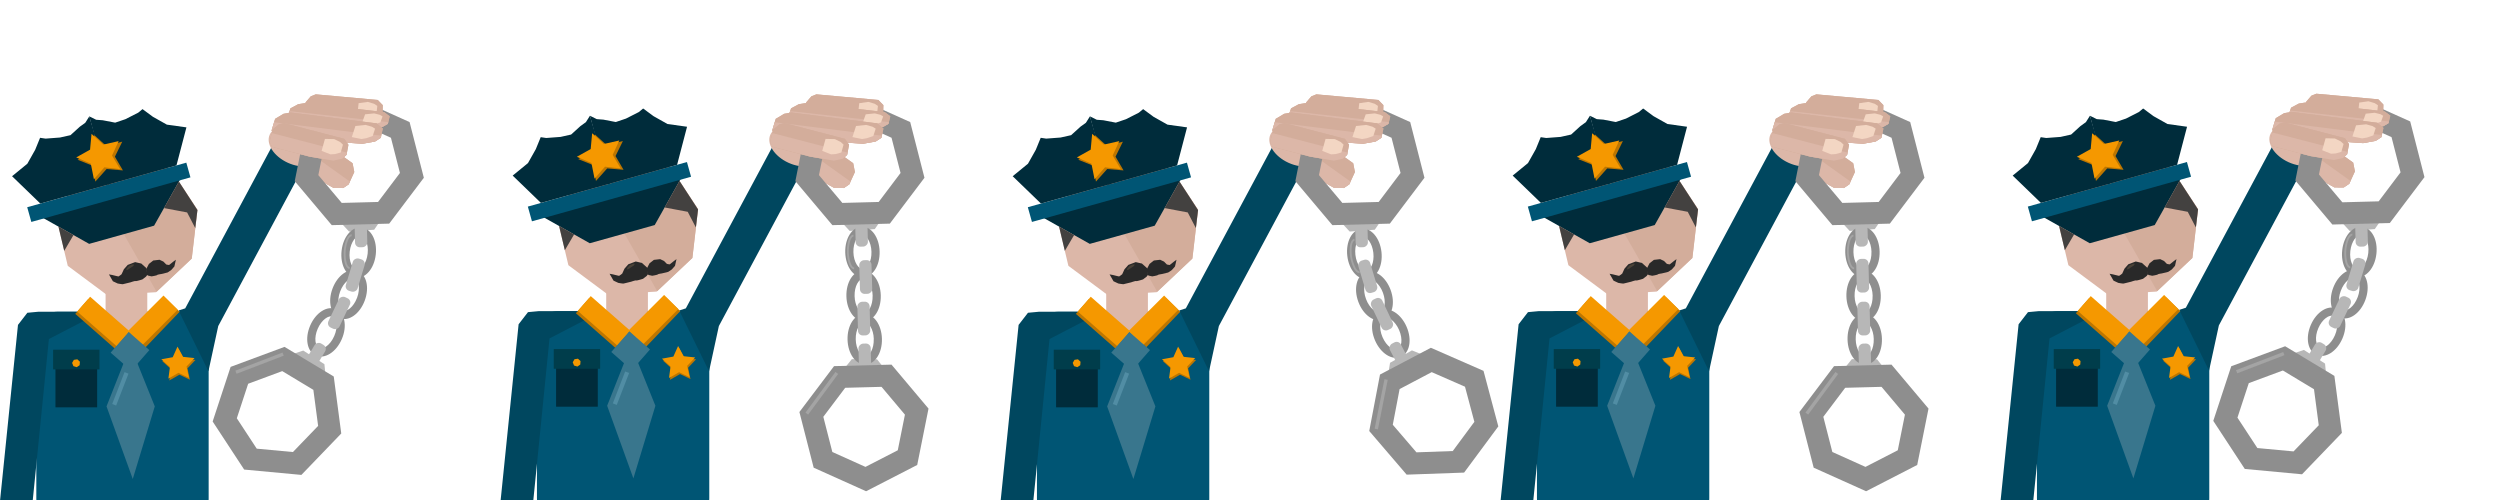 <svg xmlns="http://www.w3.org/2000/svg" width="4000" height="800" viewBox="0 0 4000 800"><defs><style>.cls-1{fill:none;}.cls-2{fill:#d3ad9b;}.cls-3{fill:#dcb7a8;}.cls-4{fill:#005574;}.cls-5{fill:#be7600;}.cls-6{fill:#00475f;}.cls-7{fill:#002c3b;}.cls-8{fill:#f59800;}.cls-9{fill:#292929;}.cls-10{fill:#434140;}.cls-11{fill:#39768d;}.cls-12{fill:#003d4b;}.cls-13{fill:#4a4137;}.cls-14{fill:#518da4;}.cls-15{fill:#b7b7b7;}.cls-16{fill:#8e8e8e;}.cls-17{fill:#a4a4a4;}.cls-18{fill:#f3d6c3;}</style></defs><title>håndjern_politi</title><g id="Layer_2" data-name="Layer 2"><rect class="cls-1" y="0.5" width="800" height="800"/><polygon class="cls-2" points="472.67 201.63 481.34 201.73 554.19 254.06 564.15 261.21 566.85 275.26 557.83 294.95 549.01 300.86 533.94 300.75 500.42 282.03 456.11 250.21 448.44 244.7 447.46 234.04 460.01 209.37 472.67 201.63"/><polygon class="cls-2" points="460.01 209.37 472.67 201.63 481.34 201.73 554.19 254.06 564.15 261.21 566.85 275.26 559.84 290.56 557.83 294.95 549.01 300.85 533.94 300.75 500.42 282.04 456.11 250.21 448.45 244.7 447.46 234.04 456.38 216.51 460.01 209.37"/><polygon class="cls-3" points="456.38 216.51 559.84 290.56 557.83 294.95 549.01 300.85 533.94 300.75 500.42 282.04 456.11 250.21 448.45 244.7 447.46 234.04 456.38 216.51"/><path class="cls-4" d="M333.85,534.94V798.17c0,1,0,1.9-.1,2.83H58.21c-.07-.93-.1-1.88-.1-2.83V534.94c0-19.88,15.08-36.13,33.5-36.13H300.35C318.78,498.81,333.85,515.06,333.85,534.94Z"/><polygon class="cls-5" points="270.93 608.75 273.38 590.35 259.62 577.89 277.88 574.54 285.47 557.6 294.3 573.93 312.75 575.91 299.95 589.36 303.77 607.53 287.03 599.5 270.93 608.75"/><polygon class="cls-6" points="137.46 511.74 78.24 542.46 58.11 743.5 52.35 801 0.06 801 28.77 519.83 43.76 500.43 61 498.81 82.69 498.8 105.23 498.81 123.22 498.81 137.46 511.74"/><rect class="cls-5" x="146.65" y="476.04" width="31.49" height="84.05" transform="translate(658.9 737.73) rotate(131.27)"/><polygon class="cls-6" points="488.13 262.27 349.19 521.66 333.5 594 285.75 496.8 296.35 493.36 435.29 233.96 488.13 262.27"/><rect class="cls-3" x="168.94" y="437.34" width="66.71" height="92.95"/><polygon class="cls-3" points="315.79 335.74 306.85 412.64 306.73 413.67 249.69 467.54 171.38 472.14 108.43 425.33 90.29 349.01 97.27 335.09 125.46 278.88 197.48 247.76 272.65 270.22 315.79 335.74"/><polygon class="cls-2" points="306.87 413.72 250.56 466.85 139.97 272.66 197.71 247.75 272.87 270.25 315.98 335.8 306.87 413.72"/><polyline class="cls-7" points="299.45 267.02 246.55 361.08 142.64 390.19 48.59 337.3"/><rect class="cls-4" x="41.93" y="295.46" width="264.37" height="24.45" transform="translate(-76.54 58.37) rotate(-15.65)"/><polygon class="cls-7" points="64.53 325.69 19.29 281.95 43.77 261.93 56.32 239.6 64.13 220.49 72.96 221.78 95.97 220.04 112.78 216.27 127.78 202.66 136.39 196.49 142.91 186.2 174.75 294.81 64.53 325.69"/><polygon class="cls-7" points="282.35 264.67 298.28 203.79 266.96 199.41 244.64 186.85 228.04 174.58 221.17 180.26 200.59 190.73 184.27 196.24 164.39 192.41 153.83 191.61 142.91 186.2 172.13 295.55 282.35 264.67"/><polygon class="cls-8" points="269.43 605.75 271.88 587.35 258.12 574.89 276.38 571.54 283.97 554.6 292.8 570.93 311.25 572.92 298.45 586.36 302.27 604.53 285.53 596.51 269.43 605.75"/><path class="cls-9" d="M234.26,429.05l-8.19-7.39-9.86-2.29-11.88,4.47-6.16,7-3.64,7.93a54,54,0,0,1-4.86,3.53c-.58.14-9.86-2.29-9.86-2.29l-5.5-1,6.31,11,7.66,3.6s7.34,1.34,8.49,1.06l12.1-2.95s7.37-2.58,8.06-2,10.94-2.67,10.94-2.67l5.9-4.58,2-2.83Z"/><path class="cls-9" d="M233.67,431.05l4.57-8.75,7-5.51,10-1.17,6.22,2.93,4.53,4.62a35.52,35.52,0,0,0,4.47.82c.46-.12,7-5.52,7-5.52l3.95-2.87L279,426.35,274,432s-5.26,3.83-6.2,4.05l-9.82,2.4s-6.17.87-6.55,1.6-8.89,2.17-8.89,2.17L237,441l-2.13-1.39Z"/><polygon class="cls-10" points="262.38 332.93 299.37 339.89 312.4 364.89 315.86 336.15 286.22 290.55 262.38 332.93"/><polygon class="cls-10" points="117.58 376.09 102.74 401.38 93.51 362.56 117.58 376.09"/><polygon class="cls-5" points="152.52 290.55 148.14 265.16 124.2 255.62 147.62 242.16 150.84 216.14 169.69 233.22 195.62 226.68 183.85 250.69 196.66 272.67 170.53 270.43 152.52 290.55"/><polygon class="cls-8" points="150.27 286.8 145.3 261.89 121.96 251.87 144.11 239.44 146.43 214.14 165.1 231.37 189.87 225.76 179.26 248.84 192.25 270.67 167.02 267.7 150.27 286.8"/><rect class="cls-8" x="149.65" y="472.29" width="31.49" height="84.05" transform="translate(661.06 729.25) rotate(131.27)"/><rect class="cls-5" x="232.91" y="476.91" width="31.53" height="78.96" transform="translate(426.55 -28.46) rotate(43.79)"/><rect class="cls-8" x="228.24" y="472.4" width="32.16" height="80.95" transform="translate(434.22 -22.55) rotate(45)"/><polygon class="cls-11" points="212.42 766.41 170.44 650.22 208.67 553.53 247.65 650.22 212.42 766.41"/><rect class="cls-11" x="186.07" y="540.23" width="43.88" height="43.88" transform="translate(422.47 2.44) rotate(41.27)"/><rect class="cls-7" x="88.74" y="564.02" width="66.71" height="87.7"/><rect class="cls-12" x="84.99" y="559.52" width="74.21" height="31.48"/><polygon class="cls-8" points="117.44 585.84 115.39 580.62 118.18 575.76 123.72 574.91 127.84 578.72 127.43 584.31 122.81 587.48 117.44 585.84"/><polygon class="cls-13" points="204.54 431.55 213.33 425.53 214.67 423.1 211.67 423.1 206.42 425.35 202.88 429.12 201.92 432.09 204.54 431.55"/><rect class="cls-14" x="189.18" y="594.75" width="6.75" height="54.72" transform="translate(147.33 1271.77) rotate(-158.82)"/><ellipse class="cls-3" cx="472.5" cy="234" rx="29" ry="45" transform="translate(63.35 566.58) rotate(-65.45)"/><polyline class="cls-15" points="621.43 334.33 598.66 367.56 558.49 370.48 531.16 340.89"/><path class="cls-16" d="M546.55,401.09c2.53-22.53,16.53-38.83,31.86-37.11s25.36,20.72,22.83,43.25-16.53,38.83-31.86,37.11S544,423.61,546.55,401.09Zm41.7,4.68c1.8-16-4.51-28-11.3-28.8s-15.61,9.55-17.41,25.58,4.51,28,11.3,28.8S586.45,421.8,588.25,405.77Z"/><path class="cls-16" d="M532,461.77c7.91-21.24,25.43-33.67,39.89-28.28s19.59,26.24,11.68,47.49-25.43,33.67-39.89,28.28S524.05,483,532,461.77Zm39.33,14.65c5.62-15.11,2.41-28.3-4-30.69s-17.46,5.49-23.08,20.6-2.41,28.3,4,30.69S565.66,491.53,571.29,476.42Z"/><path class="cls-16" d="M496.32,520.85c9-20.81,27.15-32.31,41.31-26.18s18.2,27.22,9.2,48-27.14,32.31-41.3,26.18S487.32,541.66,496.32,520.85Zm38.52,16.66c6.4-14.8,3.87-28.13-2.4-30.85s-17.72,4.58-24.12,19.38-3.88,28.13,2.39,30.85S528.44,552.31,534.84,537.51Z"/><rect class="cls-15" x="550.44" y="358.86" width="53.91" height="19.6" rx="7.59" transform="translate(930.69 -218.26) rotate(88.49)"/><rect class="cls-15" x="541.38" y="430.34" width="53.91" height="19.6" rx="7.59" transform="translate(1153.75 22.99) rotate(106.77)"/><rect class="cls-15" x="515.68" y="490.87" width="53.91" height="19.6" rx="7.59" transform="translate(1227.67 225.27) rotate(115.4)"/><path class="cls-16" d="M471.57,289.87l18.09-90.17,81.78-42.08,83.89,37.7,22.82,89.1-55.42,73.39-91.94,2.43Zm49.2-66.68-11.44,57,37.44,44.48,58.12-1.53,35-46.4L625.5,220.43l-53-23.84Z"/><polyline class="cls-15" points="523.09 622.79 519.06 582.72 485.22 560.88 447.04 573.73"/><rect class="cls-15" x="474.81" y="564.08" width="53.91" height="19.6" rx="7.59" transform="translate(1252.21 439.94) rotate(121.05)"/><path class="cls-16" d="M369,587l86.21-32L534,602.41l12,91.17-63.77,66.27-91.57-8.55-50.42-76.92Zm82.59,6.78L397.06,614l-18.15,55.24,31.87,48.63,57.89,5.4L509,681.42l-7.62-57.65Z"/><rect class="cls-17" x="374.88" y="578.36" width="80.82" height="5.34" transform="translate(-180.73 187.56) rotate(-21.01)"/><path class="cls-17" d="M559.12,430.22c-3.16-.28-5.81-3.52-7.45-9.16a64.19,64.19,0,0,1,2.47-37.95c2.38-5.44,5.47-8.32,8.68-8.11l-.19,3c-1.81-.11-4,2.25-5.75,6.32a61.5,61.5,0,0,0-2.33,35.91c1.24,4.27,3.05,6.9,4.87,7l-.19,3Z"/><polygon class="cls-2" points="497.31 154.06 505.25 150.95 592.43 158.85 604.35 159.94 612.41 168.25 612.03 184.61 606.35 191.77 592.58 197.23 554.59 197.15 501.57 192.34 492.39 191.5 487.25 184.8 488.86 163.85 497.31 154.06"/><polygon class="cls-2" points="488.85 163.85 497.31 154.06 505.24 150.95 592.43 158.85 604.35 159.93 612.41 168.25 612.11 180.97 612.03 184.61 606.34 191.76 592.58 197.23 554.59 197.15 501.56 192.34 492.39 191.5 487.25 184.8 488.39 169.91 488.85 163.85"/><polygon class="cls-3" points="488.39 169.91 612.11 180.97 612.03 184.61 606.34 191.76 592.58 197.23 554.59 197.15 501.56 192.34 492.39 191.5 487.25 184.8 488.39 169.91"/><polygon class="cls-18" points="571.65 184.88 573.78 165.12 588.51 163.02 598.54 166.05 603.69 169.43 602.71 178.56 602.29 182.43 593.57 186.45 586.49 188.07 571.65 184.88"/><polygon class="cls-2" points="477.09 166.71 487.8 165 599.13 177.52 614.35 179.24 623.5 186.02 620.55 198.12 612.15 203 593.56 206 544.55 203.03 476.84 195.42 465.12 194.1 459.5 188.74 464.71 173.32 477.09 166.71"/><polygon class="cls-2" points="464.71 173.32 477.09 166.7 487.8 165 599.13 177.52 614.35 179.24 623.5 186.02 621.21 195.43 620.55 198.12 612.14 203 593.56 206 544.55 203.04 476.84 195.42 465.12 194.1 459.5 188.74 463.2 177.78 464.71 173.32"/><polygon class="cls-3" points="463.2 177.78 621.21 195.43 620.55 198.12 612.14 203 593.56 206 544.55 203.04 476.84 195.42 465.12 194.1 459.5 188.74 463.2 177.78"/><polygon class="cls-18" points="578.92 197.5 584.16 182.91 598.59 181.42 607.69 183.7 612.08 186.23 609.65 192.97 608.63 195.83 599.64 198.76 592.6 199.93 578.92 197.5"/><polygon class="cls-2" points="453.59 182.08 465.21 180 586.05 195.27 602.57 197.36 612.5 205.63 609.3 220.39 600.18 226.34 580 230 526.81 226.38 453.32 217.09 440.6 215.49 434.5 208.95 440.16 190.14 453.59 182.08"/><polygon class="cls-2" points="440.16 190.14 453.59 182.08 465.21 180 586.05 195.27 602.57 197.36 612.5 205.63 610.01 217.1 609.3 220.4 600.18 226.34 580 230 526.81 226.38 453.32 217.09 440.6 215.48 434.5 208.94 438.52 195.59 440.16 190.14"/><polygon class="cls-3" points="438.52 195.59 610.01 217.1 609.3 220.4 600.18 226.34 580 230 526.81 226.38 453.32 217.09 440.6 215.48 434.5 208.94 438.52 195.59"/><polygon class="cls-18" points="562.91 219.34 568.65 201.56 584.87 199.88 595.14 202.76 600.1 205.89 597.45 214.1 596.32 217.59 586.24 221.08 578.33 222.44 562.91 219.34"/><polygon class="cls-2" points="446.28 198.79 454.63 197.01 539.34 219.12 550.91 222.14 557.5 231.66 554.44 247.74 547.66 253.87 533.18 257 495.73 250.68 444.21 237.24 435.29 234.91 431.32 227.46 436.34 207.05 446.28 198.79"/><polygon class="cls-2" points="436.34 207.05 446.28 198.78 454.63 197.02 539.34 219.12 550.91 222.14 557.5 231.67 555.12 244.16 554.44 247.74 547.66 253.86 533.18 257 495.73 250.69 444.2 237.24 435.29 234.91 431.32 227.46 434.89 212.96 436.34 207.05"/><polygon class="cls-3" points="434.89 212.96 555.12 244.16 554.44 247.74 547.66 253.86 533.18 257 495.73 250.69 444.2 237.24 435.29 234.91 431.32 227.46 434.89 212.96"/><polygon class="cls-18" points="514.57 241.38 519.91 222.24 534.78 222.58 544.18 227.21 548.71 231.4 546.24 240.24 545.19 243.99 535.93 246.53 528.68 246.96 514.57 241.38"/><rect class="cls-1" x="3201" y="-0.5" width="800" height="800"/><polygon class="cls-2" points="3673.67 200.63 3682.34 200.73 3755.19 253.06 3765.15 260.21 3767.85 274.26 3758.83 293.95 3750.01 299.86 3734.94 299.75 3701.42 281.03 3657.11 249.21 3649.45 243.7 3648.47 233.04 3661.01 208.37 3673.67 200.63"/><polygon class="cls-2" points="3661.01 208.37 3673.67 200.63 3682.34 200.73 3755.19 253.06 3765.15 260.21 3767.85 274.26 3760.84 289.56 3758.83 293.95 3750.01 299.85 3734.94 299.75 3701.42 281.04 3657.11 249.21 3649.45 243.7 3648.47 233.04 3657.38 215.51 3661.01 208.37"/><polygon class="cls-3" points="3657.38 215.51 3760.84 289.56 3758.83 293.95 3750.01 299.85 3734.94 299.75 3701.42 281.04 3657.11 249.21 3649.45 243.7 3648.47 233.04 3657.38 215.51"/><path class="cls-4" d="M3534.85,533.94V797.17c0,1,0,1.9-.1,2.83H3259.21c-.07-.93-.1-1.88-.1-2.83V533.94c0-19.88,15.08-36.13,33.5-36.13h208.74C3519.78,497.81,3534.85,514.06,3534.85,533.94Z"/><polygon class="cls-5" points="3471.93 607.75 3474.38 589.35 3460.62 576.89 3478.88 573.54 3486.47 556.6 3495.3 572.93 3513.75 574.91 3500.95 588.36 3504.77 606.53 3488.03 598.5 3471.93 607.75"/><polygon class="cls-6" points="3338.46 510.74 3279.24 541.46 3259.11 742.5 3253.35 800 3201.06 800 3229.77 518.83 3244.76 499.43 3262 497.81 3283.69 497.8 3306.23 497.81 3324.22 497.81 3338.46 510.74"/><rect class="cls-5" x="3347.65" y="475.04" width="31.49" height="84.05" transform="translate(5970.55 -1669.84) rotate(131.27)"/><polygon class="cls-6" points="3689.13 261.27 3550.19 520.66 3534.5 593 3486.74 495.8 3497.35 492.36 3636.29 232.96 3689.13 261.27"/><rect class="cls-3" x="3369.94" y="436.34" width="66.71" height="92.95"/><polygon class="cls-3" points="3516.79 334.74 3507.85 411.64 3507.73 412.67 3450.7 466.54 3372.38 471.14 3309.43 424.33 3291.29 348.01 3298.27 334.09 3326.46 277.88 3398.48 246.76 3473.65 269.22 3516.79 334.74"/><polygon class="cls-2" points="3507.87 412.72 3451.55 465.85 3340.97 271.66 3398.71 246.75 3473.87 269.25 3516.97 334.8 3507.87 412.72"/><polyline class="cls-7" points="3500.45 266.02 3447.55 360.08 3343.64 389.19 3249.59 336.3"/><rect class="cls-4" x="3242.93" y="294.46" width="264.37" height="24.45" transform="translate(42.38 921.79) rotate(-15.65)"/><polygon class="cls-7" points="3265.53 324.69 3220.29 280.95 3244.77 260.93 3257.32 238.6 3265.13 219.49 3273.96 220.78 3296.97 219.04 3313.78 215.27 3328.78 201.66 3337.39 195.49 3343.91 185.2 3375.75 293.81 3265.53 324.69"/><polygon class="cls-7" points="3483.35 263.67 3499.28 202.79 3467.96 198.41 3445.64 185.85 3429.04 173.58 3422.17 179.26 3401.59 189.73 3385.27 195.24 3365.39 191.41 3354.83 190.61 3343.91 185.2 3373.13 294.55 3483.35 263.67"/><polygon class="cls-8" points="3470.43 604.75 3472.88 586.35 3459.12 573.89 3477.38 570.54 3484.97 553.6 3493.8 569.93 3512.26 571.92 3499.45 585.36 3503.27 603.53 3486.53 595.51 3470.43 604.75"/><path class="cls-9" d="M3435.26,428.05l-8.19-7.39-9.86-2.29-11.88,4.47-6.16,7-3.64,7.93a54,54,0,0,1-4.86,3.53c-.58.14-9.86-2.29-9.86-2.29l-5.5-1,6.31,11,7.66,3.6s7.34,1.34,8.49,1.06l12.1-2.95s7.37-2.58,8.06-2,10.94-2.67,10.94-2.67l5.9-4.58,2-2.83Z"/><path class="cls-9" d="M3434.67,430.05l4.57-8.75,7-5.51,10-1.17,6.22,2.93,4.53,4.62a35.52,35.52,0,0,0,4.47.82c.46-.12,7-5.52,7-5.52l3.95-2.87L3480,425.35l-5,5.67s-5.26,3.83-6.2,4.05l-9.82,2.4s-6.17.87-6.55,1.6-8.89,2.17-8.89,2.17L3438,440l-2.13-1.39Z"/><polygon class="cls-10" points="3463.38 331.93 3500.37 338.89 3513.4 363.89 3516.86 335.15 3487.22 289.55 3463.38 331.93"/><polygon class="cls-10" points="3318.57 375.09 3303.74 400.38 3294.51 361.56 3318.57 375.09"/><polygon class="cls-5" points="3353.52 289.55 3349.14 264.16 3325.2 254.62 3348.62 241.16 3351.84 215.14 3370.69 232.22 3396.62 225.68 3384.85 249.69 3397.66 271.67 3371.53 269.43 3353.52 289.55"/><polygon class="cls-8" points="3351.27 285.8 3346.3 260.89 3322.96 250.87 3345.11 238.44 3347.43 213.14 3366.1 230.37 3390.87 224.76 3380.26 247.84 3393.25 269.67 3368.02 266.7 3351.27 285.8"/><rect class="cls-8" x="3350.65" y="471.29" width="31.49" height="84.05" transform="translate(5972.71 -1678.31) rotate(131.27)"/><rect class="cls-5" x="3433.91" y="475.91" width="31.53" height="78.96" transform="translate(1316.25 -2244.02) rotate(43.79)"/><rect class="cls-8" x="3429.24" y="471.4" width="32.16" height="80.95" transform="translate(1371.07 -2286.29) rotate(45)"/><polygon class="cls-11" points="3413.42 765.41 3371.44 649.22 3409.67 552.53 3448.65 649.22 3413.42 765.41"/><rect class="cls-11" x="3387.07" y="539.23" width="43.88" height="43.88" transform="translate(1216.91 -2109.21) rotate(41.27)"/><rect class="cls-7" x="3289.74" y="563.02" width="66.71" height="87.7"/><rect class="cls-12" x="3285.99" y="558.52" width="74.21" height="31.48"/><polygon class="cls-8" points="3318.44 584.84 3316.39 579.62 3319.18 574.76 3324.72 573.91 3328.84 577.72 3328.43 583.31 3323.81 586.48 3318.44 584.84"/><polygon class="cls-13" points="3405.54 430.55 3414.33 424.53 3415.67 422.1 3412.67 422.1 3407.42 424.35 3403.88 428.12 3402.92 431.09 3405.54 430.55"/><rect class="cls-14" x="3390.18" y="593.75" width="6.75" height="54.72" transform="translate(6333.45 2426.38) rotate(-158.82)"/><ellipse class="cls-3" cx="3673.5" cy="233" rx="29" ry="45" transform="translate(1935.38 3477.66) rotate(-65.45)"/><polyline class="cls-15" points="3822.43 333.33 3799.66 366.56 3759.49 369.48 3732.16 339.89"/><path class="cls-16" d="M3747.55,400.09c2.53-22.53,16.53-38.83,31.86-37.11s25.36,20.72,22.83,43.25-16.53,38.83-31.86,37.11S3745,422.61,3747.55,400.09Zm41.7,4.68c1.8-16-4.51-28-11.3-28.8s-15.61,9.55-17.41,25.58,4.51,28,11.3,28.8S3787.45,420.8,3789.25,404.77Z"/><path class="cls-16" d="M3733,460.77c7.91-21.24,25.43-33.67,39.89-28.28s19.59,26.24,11.68,47.49-25.43,33.67-39.89,28.28S3725.05,482,3733,460.77Zm39.33,14.65c5.62-15.11,2.41-28.3-4-30.69s-17.46,5.49-23.08,20.6-2.41,28.3,4,30.69S3766.66,490.53,3772.29,475.42Z"/><path class="cls-16" d="M3697.32,519.85c9-20.81,27.15-32.31,41.31-26.18s18.2,27.22,9.2,48-27.14,32.31-41.3,26.18S3688.32,540.66,3697.32,519.85Zm38.52,16.66c6.4-14.8,3.87-28.13-2.4-30.85s-17.72,4.58-24.12,19.38-3.88,28.13,2.39,30.85S3729.44,551.31,3735.84,536.51Z"/><rect class="cls-15" x="3751.44" y="357.86" width="53.91" height="19.6" rx="7.59" transform="translate(4046.25 -3419.12) rotate(88.49)"/><rect class="cls-15" x="3742.38" y="429.34" width="53.91" height="19.6" rx="7.59" transform="translate(5277.48 -3043.13) rotate(106.77)"/><rect class="cls-15" x="3716.68" y="489.87" width="53.91" height="19.6" rx="7.59" transform="translate(5800.91 -2667.67) rotate(115.4)"/><path class="cls-16" d="M3672.57,288.87l18.09-90.17,81.78-42.08,83.89,37.7,22.82,89.1-55.42,73.39-91.94,2.43Zm49.2-66.68-11.44,57,37.44,44.48,58.12-1.53,35-46.4-14.43-56.32-53-23.84Z"/><polyline class="cls-15" points="3724.09 621.79 3720.06 581.72 3686.22 559.88 3648.04 572.73"/><rect class="cls-15" x="3675.81" y="563.08" width="53.91" height="19.6" rx="7.59" transform="translate(6103.16 -2304.06) rotate(121.05)"/><path class="cls-16" d="M3570,586l86.21-32,78.8,47.43,12,91.17-63.77,66.27-91.57-8.55-50.42-76.92Zm82.59,6.78L3598.06,613l-18.15,55.24,31.87,48.63,57.89,5.4L3710,680.42l-7.62-57.65Z"/><rect class="cls-17" x="3575.88" y="577.36" width="80.82" height="5.34" transform="translate(32.51 1335.36) rotate(-21.01)"/><path class="cls-17" d="M3760.12,429.22c-3.16-.28-5.81-3.52-7.45-9.16a64.19,64.19,0,0,1,2.47-37.95c2.38-5.44,5.47-8.32,8.68-8.11l-.19,3c-1.81-.11-4,2.25-5.75,6.32a61.5,61.5,0,0,0-2.33,35.91c1.24,4.27,3,6.9,4.87,7l-.19,3Z"/><polygon class="cls-2" points="3698.3 153.06 3706.24 149.95 3793.43 157.85 3805.35 158.94 3813.41 167.25 3813.03 183.61 3807.34 190.77 3793.58 196.23 3755.59 196.15 3702.57 191.34 3693.39 190.5 3688.25 183.8 3689.86 162.85 3698.3 153.06"/><polygon class="cls-2" points="3689.85 162.85 3698.31 153.06 3706.24 149.95 3793.43 157.85 3805.35 158.93 3813.41 167.25 3813.11 179.97 3813.03 183.61 3807.34 190.76 3793.58 196.23 3755.59 196.15 3702.56 191.34 3693.39 190.5 3688.25 183.8 3689.39 168.91 3689.85 162.85"/><polygon class="cls-3" points="3689.39 168.91 3813.11 179.97 3813.03 183.61 3807.34 190.76 3793.58 196.23 3755.59 196.15 3702.56 191.34 3693.39 190.5 3688.25 183.8 3689.39 168.91"/><polygon class="cls-18" points="3772.65 183.88 3774.78 164.12 3789.51 162.02 3799.54 165.05 3804.69 168.43 3803.71 177.56 3803.29 181.43 3794.57 185.45 3787.49 187.07 3772.65 183.88"/><polygon class="cls-2" points="3678.09 165.71 3688.8 164 3800.13 176.52 3815.35 178.24 3824.5 185.02 3821.55 197.12 3813.15 202 3794.56 205 3745.55 202.03 3677.84 194.42 3666.12 193.1 3660.5 187.74 3665.71 172.32 3678.09 165.71"/><polygon class="cls-2" points="3665.71 172.32 3678.09 165.7 3688.8 164 3800.13 176.52 3815.35 178.24 3824.5 185.02 3822.21 194.43 3821.55 197.12 3813.14 202 3794.56 205 3745.55 202.04 3677.84 194.42 3666.12 193.1 3660.5 187.74 3664.2 176.78 3665.71 172.32"/><polygon class="cls-3" points="3664.2 176.78 3822.21 194.43 3821.55 197.12 3813.14 202 3794.56 205 3745.55 202.04 3677.84 194.42 3666.12 193.1 3660.5 187.74 3664.2 176.78"/><polygon class="cls-18" points="3779.92 196.5 3785.16 181.91 3799.59 180.42 3808.69 182.7 3813.08 185.23 3810.66 191.97 3809.63 194.83 3800.64 197.76 3793.6 198.93 3779.92 196.5"/><polygon class="cls-2" points="3654.59 181.08 3666.22 179 3787.05 194.27 3803.57 196.36 3813.5 204.63 3810.3 219.39 3801.18 225.34 3781 229 3727.81 225.38 3654.32 216.09 3641.6 214.49 3635.5 207.95 3641.16 189.14 3654.59 181.08"/><polygon class="cls-2" points="3641.16 189.14 3654.59 181.08 3666.21 179 3787.05 194.27 3803.57 196.36 3813.5 204.63 3811.01 216.1 3810.3 219.4 3801.18 225.34 3781 229 3727.81 225.38 3654.32 216.09 3641.6 214.48 3635.5 207.94 3639.52 194.59 3641.16 189.14"/><polygon class="cls-3" points="3639.52 194.59 3811.01 216.1 3810.3 219.4 3801.18 225.34 3781 229 3727.81 225.38 3654.32 216.09 3641.6 214.48 3635.5 207.94 3639.52 194.59"/><polygon class="cls-18" points="3763.91 218.34 3769.66 200.56 3785.87 198.88 3796.14 201.76 3801.1 204.89 3798.45 213.1 3797.32 216.59 3787.24 220.08 3779.33 221.44 3763.91 218.34"/><polygon class="cls-2" points="3647.28 197.79 3655.63 196.01 3740.34 218.12 3751.91 221.14 3758.5 230.66 3755.44 246.74 3748.66 252.87 3734.18 256 3696.73 249.68 3645.21 236.24 3636.29 233.91 3632.32 226.46 3637.34 206.05 3647.28 197.79"/><polygon class="cls-2" points="3637.34 206.05 3647.28 197.78 3655.63 196.02 3740.34 218.12 3751.91 221.14 3758.5 230.67 3756.12 243.16 3755.44 246.74 3748.66 252.86 3734.18 256 3696.73 249.69 3645.2 236.24 3636.29 233.91 3632.32 226.46 3635.89 211.96 3637.34 206.05"/><polygon class="cls-3" points="3635.89 211.96 3756.12 243.16 3755.44 246.74 3748.66 252.86 3734.18 256 3696.73 249.69 3645.2 236.24 3636.29 233.91 3632.32 226.46 3635.89 211.96"/><polygon class="cls-18" points="3715.57 240.38 3720.91 221.24 3735.78 221.58 3745.18 226.21 3749.71 230.4 3747.24 239.24 3746.19 242.99 3736.93 245.53 3729.68 245.96 3715.57 240.38"/><rect class="cls-1" x="1601" y="0.5" width="800" height="800"/><polygon class="cls-2" points="2073.67 201.63 2082.34 201.73 2155.19 254.06 2165.15 261.21 2167.85 275.26 2158.83 294.95 2150.01 300.86 2134.94 300.75 2101.42 282.03 2057.11 250.21 2049.45 244.7 2048.47 234.04 2061.01 209.37 2073.67 201.63"/><polygon class="cls-2" points="2061.01 209.37 2073.67 201.63 2082.34 201.73 2155.19 254.06 2165.15 261.21 2167.85 275.26 2160.84 290.56 2158.83 294.95 2150.01 300.85 2134.94 300.75 2101.42 282.04 2057.11 250.21 2049.45 244.7 2048.47 234.04 2057.38 216.51 2061.01 209.37"/><polygon class="cls-3" points="2057.38 216.51 2160.84 290.56 2158.83 294.95 2150.01 300.85 2134.94 300.75 2101.42 282.04 2057.11 250.21 2049.45 244.7 2048.47 234.04 2057.38 216.51"/><path class="cls-4" d="M1934.85,534.94V798.17c0,1,0,1.9-.1,2.83H1659.21c-.07-.93-.1-1.88-.1-2.83V534.94c0-19.88,15.08-36.13,33.5-36.13h208.74C1919.78,498.81,1934.85,515.06,1934.85,534.94Z"/><polygon class="cls-5" points="1871.93 608.75 1874.38 590.35 1860.62 577.89 1878.88 574.54 1886.47 557.6 1895.3 573.93 1913.75 575.91 1900.95 589.36 1904.77 607.53 1888.03 599.5 1871.93 608.75"/><polygon class="cls-6" points="1738.46 511.74 1679.24 542.46 1659.11 743.5 1653.35 801 1601.06 801 1629.77 519.83 1644.76 500.43 1662 498.81 1683.69 498.8 1706.23 498.81 1724.22 498.81 1738.46 511.74"/><rect class="cls-5" x="1747.65" y="476.04" width="31.49" height="84.05" transform="translate(3315.93 -465.6) rotate(131.27)"/><polygon class="cls-6" points="2089.13 262.27 1950.19 521.66 1934.5 594 1886.74 496.8 1897.35 493.36 2036.29 233.96 2089.13 262.27"/><rect class="cls-3" x="1769.94" y="437.34" width="66.71" height="92.95"/><polygon class="cls-3" points="1916.79 335.74 1907.85 412.64 1907.73 413.67 1850.69 467.54 1772.38 472.14 1709.43 425.33 1691.29 349.01 1698.27 335.09 1726.46 278.88 1798.48 247.76 1873.65 270.22 1916.79 335.74"/><polygon class="cls-2" points="1907.87 413.72 1851.56 466.85 1740.96 272.66 1798.71 247.75 1873.87 270.25 1916.97 335.8 1907.87 413.72"/><polyline class="cls-7" points="1900.45 267.02 1847.55 361.08 1743.64 390.19 1649.59 337.3"/><rect class="cls-4" x="1642.93" y="295.46" width="264.37" height="24.45" transform="translate(-17.2 490.24) rotate(-15.65)"/><polygon class="cls-7" points="1665.53 325.69 1620.29 281.95 1644.77 261.93 1657.32 239.6 1665.13 220.49 1673.96 221.78 1696.97 220.04 1713.78 216.27 1728.78 202.66 1737.39 196.49 1743.91 186.2 1775.75 294.81 1665.53 325.69"/><polygon class="cls-7" points="1883.35 264.67 1899.28 203.79 1867.96 199.41 1845.64 186.85 1829.04 174.58 1822.17 180.26 1801.59 190.73 1785.27 196.24 1765.39 192.41 1754.83 191.61 1743.91 186.2 1773.13 295.55 1883.35 264.67"/><polygon class="cls-8" points="1870.43 605.75 1872.88 587.35 1859.12 574.89 1877.38 571.54 1884.97 554.6 1893.8 570.93 1912.26 572.92 1899.45 586.36 1903.27 604.53 1886.53 596.51 1870.43 605.75"/><path class="cls-9" d="M1835.26,429.05l-8.19-7.39-9.86-2.29-11.88,4.47-6.16,7-3.64,7.93a54,54,0,0,1-4.86,3.53c-.58.14-9.86-2.29-9.86-2.29l-5.5-1,6.31,11,7.66,3.6s7.34,1.34,8.49,1.06l12.1-2.95s7.37-2.58,8.06-2,10.94-2.67,10.94-2.67l5.9-4.58,2-2.83Z"/><path class="cls-9" d="M1834.67,431.05l4.57-8.75,7-5.51,10-1.17,6.22,2.93,4.53,4.62a35.52,35.52,0,0,0,4.47.82c.46-.12,7-5.52,7-5.52l3.95-2.87L1880,426.35l-5,5.67s-5.26,3.83-6.2,4.05l-9.82,2.4s-6.17.87-6.55,1.6-8.89,2.17-8.89,2.17L1838,441l-2.13-1.39Z"/><polygon class="cls-10" points="1863.38 332.93 1900.37 339.89 1913.4 364.89 1916.86 336.15 1887.22 290.55 1863.38 332.93"/><polygon class="cls-10" points="1718.58 376.09 1703.74 401.38 1694.51 362.56 1718.58 376.09"/><polygon class="cls-5" points="1753.52 290.55 1749.14 265.16 1725.2 255.62 1748.62 242.16 1751.84 216.14 1770.69 233.22 1796.62 226.68 1784.85 250.69 1797.66 272.67 1771.53 270.43 1753.52 290.55"/><polygon class="cls-8" points="1751.27 286.8 1746.3 261.89 1722.96 251.87 1745.11 239.44 1747.43 214.14 1766.1 231.37 1790.87 225.76 1780.26 248.84 1793.25 270.67 1768.02 267.7 1751.27 286.8"/><rect class="cls-8" x="1750.65" y="472.29" width="31.49" height="84.05" transform="translate(3318.09 -474.07) rotate(131.27)"/><rect class="cls-5" x="1833.91" y="476.91" width="31.53" height="78.96" transform="translate(871.88 -1136.45) rotate(43.79)"/><rect class="cls-8" x="1829.24" y="472.4" width="32.16" height="80.95" transform="translate(903.14 -1154.62) rotate(45)"/><polygon class="cls-11" points="1813.42 766.41 1771.44 650.22 1809.67 553.53 1848.65 650.22 1813.42 766.41"/><rect class="cls-11" x="1787.07" y="540.23" width="43.88" height="43.88" transform="translate(820.14 -1053.59) rotate(41.27)"/><rect class="cls-7" x="1689.74" y="564.02" width="66.71" height="87.7"/><rect class="cls-12" x="1685.99" y="559.52" width="74.21" height="31.48"/><polygon class="cls-8" points="1718.44 585.84 1716.38 580.62 1719.18 575.76 1724.72 574.91 1728.84 578.72 1728.43 584.31 1723.81 587.48 1718.44 585.84"/><polygon class="cls-13" points="1805.54 431.55 1814.33 425.53 1815.67 423.1 1812.67 423.1 1807.42 425.35 1803.88 429.12 1802.92 432.09 1805.54 431.55"/><rect class="cls-14" x="1790.18" y="594.75" width="6.75" height="54.72" transform="translate(3241.18 1850.22) rotate(-158.82)"/><ellipse class="cls-3" cx="2073.5" cy="234" rx="29" ry="45" transform="translate(999.2 2022.87) rotate(-65.45)"/><polyline class="cls-15" points="2222.43 334.33 2199.66 367.56 2159.49 370.48 2132.16 340.89"/><path class="cls-16" d="M2187.51,446.34c-15.33,1.72-29.32-14.58-31.86-37.11s7.5-41.52,22.83-43.25,29.33,14.58,31.86,37.11S2202.85,444.61,2187.51,446.34Zm-1.46-13c6.79-.76,13.11-12.78,11.31-28.8s-10.63-26.34-17.42-25.58-13.1,12.78-11.3,28.8S2179.26,434.11,2186.05,433.35Z"/><path class="cls-16" d="M2213.25,511.26c-14.46,5.39-32-7-39.89-28.28s-2.78-42.11,11.68-47.49,32,7,39.89,28.28S2227.71,505.88,2213.25,511.26ZM2208.69,499c6.41-2.39,9.62-15.58,4-30.69s-16.69-23-23.09-20.6-9.62,15.58-4,30.69S2202.29,501.4,2208.69,499Z"/><path class="cls-16" d="M2241.37,570.88c-14.16,6.13-32.31-5.37-41.31-26.18s-5-41.9,9.2-48,32.31,5.37,41.31,26.18S2255.53,564.75,2241.37,570.88Zm-5.19-12c6.27-2.72,8.8-16,2.39-30.85s-17.85-22.09-24.12-19.38-8.8,16.05-2.4,30.85S2229.91,561.6,2236.18,558.89Z"/><rect class="cls-15" x="2151.44" y="358.86" width="53.91" height="19.6" rx="7.59" transform="translate(2489.46 -1818.7) rotate(88.49)"/><rect class="cls-15" x="2161.61" y="432.34" width="53.91" height="19.6" rx="7.59" transform="translate(1980.35 -1780.91) rotate(73.23)"/><rect class="cls-15" x="2184.31" y="492.87" width="53.91" height="19.6" rx="7.59" transform="translate(1716.76 -1710.43) rotate(64.6)"/><path class="cls-16" d="M2072.57,289.87l18.09-90.17,81.78-42.08,83.89,37.7,22.82,89.1-55.42,73.39-91.94,2.43Zm49.2-66.68-11.44,57,37.44,44.48,58.12-1.53,35-46.4-14.43-56.32-53-23.84Z"/><polyline class="cls-15" points="2217.73 620.27 2224.05 580.49 2259.09 560.62 2296.46 575.63"/><rect class="cls-15" x="2214.87" y="562.85" width="53.91" height="19.6" rx="7.59" transform="translate(1704.21 -1677.83) rotate(62.24)"/><path class="cls-16" d="M2397.31,682.24l-54.74,73.91-91.91,3.29-59.87-69.81L2208,599.29l81.38-42.84,84.24,36.91Zm-157.95-59.75-10.91,57.11,37.86,44.14,58.1-2.09L2359,674.93l-15-56.19-53.26-23.33Z"/><rect class="cls-17" x="2169.34" y="644.07" width="80.82" height="5.34" transform="translate(3273.54 -1395.22) rotate(101.2)"/><path class="cls-17" d="M2175.4,436.8c-3.15.43-6.44-2.15-9.28-7.29a64.24,64.24,0,0,1-5.93-37.57c1.13-5.83,3.51-9.31,6.69-9.82l.46,3c-1.79.28-3.36,3.06-4.21,7.42a61.35,61.35,0,0,0,5.61,35.55c2.16,3.89,4.49,6.06,6.3,5.76l.47,3Z"/><polygon class="cls-2" points="2098.3 154.06 2106.24 150.95 2193.43 158.85 2205.35 159.94 2213.41 168.25 2213.03 184.61 2207.34 191.77 2193.58 197.23 2155.59 197.15 2102.57 192.34 2093.39 191.5 2088.25 184.8 2089.86 163.85 2098.3 154.06"/><polygon class="cls-2" points="2089.85 163.85 2098.31 154.06 2106.24 150.95 2193.43 158.85 2205.35 159.93 2213.41 168.25 2213.11 180.97 2213.03 184.61 2207.34 191.76 2193.58 197.23 2155.59 197.15 2102.56 192.34 2093.39 191.5 2088.25 184.8 2089.39 169.91 2089.85 163.85"/><polygon class="cls-3" points="2089.39 169.91 2213.11 180.97 2213.03 184.61 2207.34 191.76 2193.58 197.23 2155.59 197.15 2102.56 192.34 2093.39 191.5 2088.25 184.8 2089.39 169.91"/><polygon class="cls-18" points="2172.65 184.88 2174.78 165.12 2189.51 163.02 2199.54 166.05 2204.69 169.43 2203.71 178.56 2203.29 182.43 2194.57 186.45 2187.49 188.07 2172.65 184.88"/><polygon class="cls-2" points="2078.09 166.71 2088.8 165 2200.13 177.52 2215.35 179.24 2224.5 186.02 2221.55 198.12 2213.15 203 2194.56 206 2145.55 203.03 2077.84 195.42 2066.12 194.1 2060.5 188.74 2065.71 173.32 2078.09 166.71"/><polygon class="cls-2" points="2065.71 173.32 2078.09 166.7 2088.8 165 2200.13 177.52 2215.35 179.24 2224.5 186.02 2222.21 195.43 2221.55 198.12 2213.14 203 2194.56 206 2145.55 203.04 2077.84 195.42 2066.12 194.1 2060.5 188.74 2064.2 177.78 2065.71 173.32"/><polygon class="cls-3" points="2064.2 177.78 2222.21 195.43 2221.55 198.12 2213.14 203 2194.56 206 2145.55 203.04 2077.84 195.42 2066.12 194.1 2060.5 188.74 2064.2 177.78"/><polygon class="cls-18" points="2179.92 197.5 2185.16 182.91 2199.59 181.42 2208.69 183.7 2213.08 186.23 2210.66 192.97 2209.63 195.83 2200.64 198.76 2193.6 199.93 2179.92 197.5"/><polygon class="cls-2" points="2054.59 182.08 2066.22 180 2187.05 195.27 2203.57 197.36 2213.5 205.63 2210.3 220.39 2201.18 226.34 2181 230 2127.81 226.38 2054.32 217.09 2041.6 215.49 2035.5 208.95 2041.16 190.14 2054.59 182.08"/><polygon class="cls-2" points="2041.16 190.14 2054.59 182.08 2066.21 180 2187.05 195.27 2203.57 197.36 2213.5 205.63 2211.01 217.1 2210.3 220.4 2201.18 226.34 2181 230 2127.81 226.38 2054.32 217.09 2041.6 215.48 2035.5 208.94 2039.52 195.59 2041.16 190.14"/><polygon class="cls-3" points="2039.52 195.59 2211.01 217.1 2210.3 220.4 2201.18 226.34 2181 230 2127.81 226.38 2054.32 217.09 2041.6 215.48 2035.5 208.94 2039.52 195.59"/><polygon class="cls-18" points="2163.91 219.34 2169.66 201.56 2185.87 199.88 2196.14 202.76 2201.1 205.89 2198.45 214.1 2197.32 217.59 2187.24 221.08 2179.33 222.44 2163.91 219.34"/><polygon class="cls-2" points="2047.28 198.79 2055.63 197.01 2140.34 219.12 2151.91 222.14 2158.5 231.66 2155.44 247.74 2148.66 253.87 2134.18 257 2096.73 250.68 2045.21 237.24 2036.29 234.91 2032.32 227.46 2037.34 207.05 2047.28 198.79"/><polygon class="cls-2" points="2037.34 207.05 2047.28 198.78 2055.63 197.02 2140.34 219.12 2151.91 222.14 2158.5 231.67 2156.12 244.16 2155.44 247.74 2148.66 253.86 2134.18 257 2096.73 250.69 2045.2 237.24 2036.29 234.91 2032.32 227.46 2035.89 212.96 2037.34 207.05"/><polygon class="cls-3" points="2035.89 212.96 2156.12 244.16 2155.44 247.74 2148.66 253.86 2134.18 257 2096.73 250.69 2045.2 237.24 2036.29 234.91 2032.32 227.46 2035.89 212.96"/><polygon class="cls-18" points="2115.57 241.38 2120.91 222.24 2135.78 222.58 2145.18 227.21 2149.71 231.4 2147.24 240.24 2146.19 243.99 2136.93 246.53 2129.68 246.96 2115.57 241.38"/><rect class="cls-1" x="801" y="0.5" width="800" height="800"/><polygon class="cls-2" points="1273.67 201.63 1282.34 201.73 1355.19 254.06 1365.15 261.21 1367.85 275.26 1358.83 294.95 1350.01 300.86 1334.94 300.75 1301.42 282.03 1257.11 250.21 1249.44 244.7 1248.46 234.04 1261.01 209.37 1273.67 201.63"/><polygon class="cls-2" points="1261.01 209.37 1273.67 201.63 1282.34 201.73 1355.19 254.06 1365.15 261.21 1367.85 275.26 1360.84 290.56 1358.83 294.95 1350.01 300.85 1334.94 300.75 1301.42 282.04 1257.11 250.21 1249.45 244.7 1248.46 234.04 1257.38 216.51 1261.01 209.37"/><polygon class="cls-3" points="1257.38 216.51 1360.84 290.56 1358.83 294.95 1350.01 300.85 1334.94 300.75 1301.42 282.04 1257.11 250.21 1249.45 244.7 1248.46 234.04 1257.38 216.51"/><path class="cls-4" d="M1134.85,533.94V797.17c0,1,0,1.9-.1,2.83H859.21c-.07-.93-.1-1.88-.1-2.83V533.94c0-19.88,15.08-36.13,33.5-36.13h208.74C1119.78,497.81,1134.85,514.06,1134.85,533.94Z"/><polygon class="cls-5" points="1071.93 607.75 1074.38 589.35 1060.62 576.89 1078.88 573.54 1086.47 556.6 1095.3 572.93 1113.75 574.91 1100.95 588.36 1104.77 606.53 1088.03 598.5 1071.93 607.75"/><polygon class="cls-6" points="938.46 510.74 879.24 541.46 859.11 742.5 853.35 800 801.06 800 829.77 518.83 844.76 499.43 862 497.81 883.69 497.8 906.23 497.81 924.22 497.81 938.46 510.74"/><rect class="cls-5" x="947.65" y="475.04" width="31.49" height="84.05" transform="translate(1987.49 134.03) rotate(131.27)"/><polygon class="cls-6" points="1289.13 262.27 1150.19 521.66 1134.5 594 1086.74 496.8 1097.35 493.36 1236.29 233.96 1289.13 262.27"/><rect class="cls-3" x="969.94" y="436.34" width="66.71" height="92.95"/><polygon class="cls-3" points="1116.79 334.74 1107.85 411.64 1107.73 412.67 1050.69 466.54 972.38 471.14 909.43 424.33 891.29 348.01 898.27 334.09 926.46 277.88 998.48 246.76 1073.65 269.22 1116.79 334.74"/><polygon class="cls-2" points="1107.87 412.72 1051.56 465.85 940.97 271.66 998.71 246.75 1073.87 269.25 1116.97 334.8 1107.87 412.72"/><polyline class="cls-7" points="1100.45 266.02 1047.55 360.08 943.64 389.19 849.59 336.3"/><rect class="cls-4" x="842.93" y="294.46" width="264.37" height="24.45" transform="translate(-46.58 274.4) rotate(-15.65)"/><polygon class="cls-7" points="865.52 324.69 820.29 280.95 844.77 260.93 857.32 238.6 865.13 219.49 873.96 220.78 896.97 219.04 913.78 215.27 928.78 201.66 937.39 195.49 943.91 185.2 975.75 293.81 865.52 324.69"/><polygon class="cls-7" points="1083.35 263.67 1099.28 202.79 1067.96 198.41 1045.64 185.85 1029.04 173.58 1022.17 179.26 1001.59 189.73 985.27 195.24 965.39 191.41 954.83 190.61 943.91 185.2 973.13 294.55 1083.35 263.67"/><polygon class="cls-8" points="1070.43 604.75 1072.88 586.35 1059.12 573.89 1077.38 570.54 1084.97 553.6 1093.8 569.93 1112.26 571.92 1099.45 585.36 1103.27 603.53 1086.53 595.51 1070.43 604.75"/><path class="cls-9" d="M1035.26,428.05l-8.19-7.39-9.86-2.29-11.88,4.47-6.16,7-3.64,7.93a54,54,0,0,1-4.86,3.53c-.58.14-9.86-2.29-9.86-2.29l-5.5-1,6.31,11,7.66,3.6s7.34,1.34,8.49,1.06l12.1-2.95s7.37-2.58,8.06-2,10.94-2.67,10.94-2.67l5.9-4.58,2-2.83Z"/><path class="cls-9" d="M1034.67,430.05l4.57-8.75,7-5.51,10-1.17,6.22,2.93,4.53,4.62a35.52,35.52,0,0,0,4.47.82c.46-.12,7-5.52,7-5.52l3.95-2.87L1080,425.35l-5,5.67s-5.26,3.83-6.2,4.05l-9.82,2.4s-6.17.87-6.55,1.6-8.89,2.17-8.89,2.17L1038,440l-2.13-1.39Z"/><polygon class="cls-10" points="1063.38 331.93 1100.37 338.89 1113.4 363.89 1116.86 335.15 1087.22 289.55 1063.38 331.93"/><polygon class="cls-10" points="918.58 375.09 903.74 400.38 894.51 361.56 918.58 375.09"/><polygon class="cls-5" points="953.52 289.55 949.14 264.16 925.21 254.62 948.62 241.16 951.84 215.14 970.69 232.22 996.62 225.68 984.85 249.69 997.66 271.67 971.53 269.43 953.52 289.55"/><polygon class="cls-8" points="951.27 285.8 946.3 260.89 922.96 250.87 945.11 238.44 947.43 213.14 966.1 230.37 990.87 224.76 980.26 247.84 993.25 269.67 968.02 266.7 951.27 285.8"/><rect class="cls-8" x="950.65" y="471.29" width="31.49" height="84.05" transform="translate(1989.65 125.55) rotate(131.27)"/><rect class="cls-5" x="1033.91" y="475.91" width="31.53" height="78.96" transform="translate(648.66 -583.08) rotate(43.79)"/><rect class="cls-8" x="1029.24" y="471.4" width="32.16" height="80.95" transform="translate(668.12 -589.23) rotate(45)"/><polygon class="cls-11" points="1013.42 765.41 971.44 649.22 1009.67 552.53 1048.65 649.22 1013.42 765.41"/><rect class="cls-11" x="987.07" y="539.23" width="43.88" height="43.88" transform="translate(620.77 -526.16) rotate(41.27)"/><rect class="cls-7" x="889.74" y="563.02" width="66.71" height="87.7"/><rect class="cls-12" x="885.99" y="558.52" width="74.21" height="31.48"/><polygon class="cls-8" points="918.44 584.84 916.38 579.62 919.18 574.76 924.72 573.91 928.84 577.72 928.43 583.31 923.81 586.48 918.44 584.84"/><polygon class="cls-13" points="1005.54 430.55 1014.33 424.53 1015.67 422.1 1012.67 422.1 1007.42 424.35 1003.88 428.12 1002.92 431.09 1005.54 430.55"/><rect class="cls-14" x="990.18" y="593.75" width="6.75" height="54.72" transform="translate(1695.58 1559.24) rotate(-158.82)"/><ellipse class="cls-3" cx="1273.5" cy="234" rx="29" ry="45" transform="translate(531.57 1295.18) rotate(-65.45)"/><polyline class="cls-15" points="1428.21 606.43 1403.24 574.82 1362.96 574.62 1337.7 606"/><polyline class="cls-15" points="1422.43 333.33 1399.66 366.56 1359.49 369.48 1332.16 339.89"/><path class="cls-16" d="M1352.39,403.88c-.6-22.66,11-40.73,26.44-41.14s28,17,28.57,39.69-11,40.74-26.44,41.14S1353,426.55,1352.39,403.88Zm41.95-1.1c-.43-16.12-8.34-27.15-15.17-27s-14.14,11.61-13.72,27.73,8.33,27.15,15.17,27S1394.76,418.9,1394.34,402.78Z"/><path class="cls-16" d="M1354.24,474.1c-.6-22.66,11-40.73,26.44-41.14s28,17,28.57,39.69-11,40.73-26.44,41.14S1354.84,496.76,1354.24,474.1Zm42-1.11c-.42-16.12-8.33-27.15-15.16-27s-14.15,11.62-13.73,27.74,8.34,27.15,15.17,27S1396.62,489.11,1396.19,473Z"/><path class="cls-16" d="M1356.07,543.5c-.6-22.66,11-40.73,26.44-41.14s28,17,28.58,39.69-11,40.73-26.44,41.14S1356.67,566.16,1356.07,543.5Zm42-1.11c-.42-16.12-8.33-27.15-15.16-27s-14.15,11.62-13.73,27.74,8.34,27.15,15.17,27S1398.45,558.51,1398,542.39Z"/><rect class="cls-15" x="1351.44" y="357.86" width="53.91" height="19.6" rx="7.59" transform="translate(1709.56 -1019.96) rotate(88.49)"/><rect class="cls-15" x="1353.38" y="431.34" width="53.91" height="19.6" rx="7.59" transform="matrix(0.03, 1, -1, 0.03, 1784.9, -950.35)"/><rect class="cls-15" x="1355.19" y="499.92" width="53.91" height="19.6" rx="7.59" transform="translate(1855.23 -885.38) rotate(88.49)"/><rect class="cls-15" x="1356.96" y="566.87" width="53.91" height="19.6" rx="7.59" transform="translate(1923.87 -821.97) rotate(88.49)"/><path class="cls-16" d="M1272.57,289.87l18.09-90.17,81.78-42.08,83.89,37.7,22.82,89.1-55.42,73.39-91.94,2.43Zm49.2-66.68-11.44,57,37.44,44.48,58.12-1.53,35-46.4-14.43-56.32-53-23.84Z"/><path class="cls-16" d="M1279.05,659.2l55.42-73.39,91.94-2.42,59.22,70.36-18.09,90.18L1385.76,786l-83.89-37.7Zm73.26-38.73-35,46.4,14.43,56.33,53,23.83,51.7-26.6,11.44-57-37.44-44.49Z"/><rect class="cls-17" x="1274.46" y="626.57" width="80.82" height="5.34" transform="translate(27.79 1313.51) rotate(-53.57)"/><path class="cls-17" d="M1366.51,430.83c-3.17,0-6.09-3-8.21-8.48a64.34,64.34,0,0,1-.79-38c1.91-5.62,4.74-8.75,8-8.82l.06,3c-1.81,0-3.74,2.57-5.18,6.79a61.37,61.37,0,0,0,.75,36c1.61,4.15,3.63,6.62,5.46,6.57l.06,3Z"/><polygon class="cls-2" points="1298.31 154.06 1306.24 150.95 1393.43 158.85 1405.35 159.94 1413.41 168.25 1413.03 184.61 1407.35 191.77 1393.58 197.23 1355.59 197.15 1302.57 192.34 1293.39 191.5 1288.25 184.8 1289.86 163.85 1298.31 154.06"/><polygon class="cls-2" points="1289.85 163.85 1298.31 154.06 1306.24 150.95 1393.43 158.85 1405.35 159.93 1413.41 168.25 1413.11 180.97 1413.03 184.61 1407.34 191.76 1393.58 197.23 1355.59 197.15 1302.56 192.34 1293.39 191.5 1288.25 184.8 1289.39 169.91 1289.85 163.85"/><polygon class="cls-3" points="1289.39 169.91 1413.11 180.97 1413.03 184.61 1407.34 191.76 1393.58 197.23 1355.59 197.15 1302.56 192.34 1293.39 191.5 1288.25 184.8 1289.39 169.91"/><polygon class="cls-18" points="1372.65 184.88 1374.78 165.12 1389.51 163.02 1399.54 166.05 1404.69 169.43 1403.71 178.56 1403.29 182.43 1394.57 186.45 1387.49 188.07 1372.65 184.88"/><polygon class="cls-2" points="1278.09 166.71 1288.8 165 1400.13 177.52 1415.35 179.24 1424.5 186.02 1421.55 198.12 1413.15 203 1394.56 206 1345.55 203.03 1277.84 195.42 1266.12 194.1 1260.5 188.74 1265.71 173.32 1278.09 166.71"/><polygon class="cls-2" points="1265.71 173.32 1278.09 166.7 1288.8 165 1400.13 177.52 1415.35 179.24 1424.5 186.02 1422.21 195.43 1421.55 198.12 1413.14 203 1394.56 206 1345.55 203.04 1277.84 195.42 1266.12 194.1 1260.5 188.74 1264.2 177.78 1265.71 173.32"/><polygon class="cls-3" points="1264.2 177.78 1422.21 195.43 1421.55 198.12 1413.14 203 1394.56 206 1345.55 203.04 1277.84 195.42 1266.12 194.1 1260.5 188.74 1264.2 177.78"/><polygon class="cls-18" points="1379.92 197.5 1385.16 182.91 1399.59 181.42 1408.69 183.7 1413.08 186.23 1410.65 192.97 1409.63 195.83 1400.64 198.76 1393.6 199.93 1379.92 197.5"/><polygon class="cls-2" points="1254.59 182.08 1266.21 180 1387.05 195.27 1403.57 197.36 1413.5 205.63 1410.3 220.39 1401.18 226.34 1381 230 1327.81 226.38 1254.32 217.09 1241.6 215.49 1235.5 208.95 1241.16 190.14 1254.59 182.08"/><polygon class="cls-2" points="1241.16 190.14 1254.59 182.08 1266.21 180 1387.05 195.27 1403.57 197.36 1413.5 205.63 1411.01 217.1 1410.3 220.4 1401.18 226.34 1381 230 1327.81 226.38 1254.32 217.09 1241.6 215.48 1235.5 208.94 1239.52 195.59 1241.16 190.14"/><polygon class="cls-3" points="1239.52 195.59 1411.01 217.1 1410.3 220.4 1401.18 226.34 1381 230 1327.81 226.38 1254.32 217.09 1241.6 215.48 1235.5 208.94 1239.52 195.59"/><polygon class="cls-18" points="1363.91 219.34 1369.65 201.56 1385.87 199.88 1396.14 202.76 1401.1 205.89 1398.45 214.1 1397.32 217.59 1387.24 221.08 1379.33 222.44 1363.91 219.34"/><polygon class="cls-2" points="1247.28 198.79 1255.63 197.01 1340.34 219.12 1351.91 222.14 1358.5 231.66 1355.44 247.74 1348.66 253.87 1334.18 257 1296.73 250.68 1245.21 237.24 1236.29 234.91 1232.32 227.46 1237.34 207.05 1247.28 198.79"/><polygon class="cls-2" points="1237.34 207.05 1247.28 198.78 1255.63 197.02 1340.34 219.12 1351.91 222.14 1358.5 231.67 1356.12 244.16 1355.44 247.74 1348.66 253.86 1334.18 257 1296.73 250.69 1245.2 237.24 1236.29 234.91 1232.32 227.46 1235.89 212.96 1237.34 207.05"/><polygon class="cls-3" points="1235.89 212.96 1356.12 244.16 1355.44 247.74 1348.66 253.86 1334.18 257 1296.73 250.69 1245.2 237.24 1236.29 234.91 1232.32 227.46 1235.89 212.96"/><polygon class="cls-18" points="1315.57 241.38 1320.91 222.24 1335.78 222.58 1345.18 227.21 1349.71 231.4 1347.24 240.24 1346.19 243.99 1336.93 246.53 1329.68 246.96 1315.57 241.38"/><rect class="cls-1" x="2401" y="0.5" width="800" height="800"/><polygon class="cls-2" points="2873.67 201.63 2882.34 201.73 2955.19 254.06 2965.15 261.21 2967.85 275.26 2958.83 294.95 2950.01 300.86 2934.94 300.75 2901.42 282.03 2857.11 250.21 2849.45 244.7 2848.47 234.04 2861.01 209.37 2873.67 201.63"/><polygon class="cls-2" points="2861.01 209.37 2873.67 201.63 2882.34 201.73 2955.19 254.06 2965.15 261.21 2967.85 275.26 2960.84 290.56 2958.83 294.95 2950.01 300.85 2934.94 300.75 2901.42 282.04 2857.11 250.21 2849.45 244.7 2848.47 234.04 2857.38 216.51 2861.01 209.37"/><polygon class="cls-3" points="2857.38 216.51 2960.84 290.56 2958.83 294.95 2950.01 300.85 2934.94 300.75 2901.42 282.04 2857.11 250.21 2849.45 244.7 2848.47 234.04 2857.38 216.51"/><path class="cls-4" d="M2734.85,533.94V797.17c0,1,0,1.9-.1,2.83H2459.21c-.07-.93-.1-1.88-.1-2.83V533.94c0-19.88,15.08-36.13,33.5-36.13h208.74C2719.78,497.81,2734.85,514.06,2734.85,533.94Z"/><polygon class="cls-5" points="2671.93 607.75 2674.38 589.35 2660.62 576.89 2678.88 573.54 2686.47 556.6 2695.3 572.93 2713.75 574.91 2700.95 588.36 2704.77 606.53 2688.03 598.5 2671.93 607.75"/><polygon class="cls-6" points="2538.46 510.74 2479.24 541.46 2459.11 742.5 2453.35 800 2401.06 800 2429.77 518.83 2444.76 499.43 2462 497.81 2483.69 497.8 2506.23 497.81 2524.22 497.81 2538.46 510.74"/><rect class="cls-5" x="2547.65" y="475.04" width="31.49" height="84.05" transform="translate(4642.86 -1068.55) rotate(131.27)"/><polygon class="cls-6" points="2889.13 262.27 2750.19 521.66 2734.5 594 2686.74 496.8 2697.35 493.36 2836.29 233.96 2889.13 262.27"/><rect class="cls-3" x="2569.94" y="436.34" width="66.71" height="92.95"/><polygon class="cls-3" points="2716.79 334.74 2707.85 411.64 2707.73 412.67 2650.7 466.54 2572.38 471.14 2509.43 424.33 2491.29 348.01 2498.27 334.09 2526.46 277.88 2598.48 246.76 2673.65 269.22 2716.79 334.74"/><polygon class="cls-2" points="2707.87 412.72 2651.55 465.85 2540.97 271.66 2598.71 246.75 2673.87 269.25 2716.97 334.8 2707.87 412.72"/><polyline class="cls-7" points="2700.45 266.02 2647.55 360.08 2543.64 389.19 2449.59 336.3"/><rect class="cls-4" x="2442.93" y="294.46" width="264.37" height="24.45" transform="translate(12.73 705.99) rotate(-15.65)"/><polygon class="cls-7" points="2465.53 324.69 2420.29 280.95 2444.77 260.93 2457.32 238.6 2465.13 219.49 2473.96 220.78 2496.97 219.04 2513.78 215.27 2528.78 201.66 2537.39 195.49 2543.91 185.2 2575.75 293.81 2465.53 324.69"/><polygon class="cls-7" points="2683.35 263.67 2699.28 202.79 2667.96 198.41 2645.64 185.85 2629.04 173.58 2622.17 179.26 2601.59 189.73 2585.27 195.24 2565.39 191.41 2554.83 190.61 2543.91 185.2 2573.13 294.55 2683.35 263.67"/><polygon class="cls-8" points="2670.43 604.75 2672.88 586.35 2659.12 573.89 2677.38 570.54 2684.97 553.6 2693.8 569.93 2712.26 571.92 2699.45 585.36 2703.27 603.53 2686.53 595.51 2670.43 604.75"/><path class="cls-9" d="M2635.26,428.05l-8.19-7.39-9.86-2.29-11.88,4.47-6.16,7-3.64,7.93a54,54,0,0,1-4.86,3.53c-.58.14-9.86-2.29-9.86-2.29l-5.5-1,6.31,11,7.66,3.6s7.34,1.34,8.49,1.06l12.1-2.95s7.37-2.58,8.06-2,10.94-2.67,10.94-2.67l5.9-4.58,2-2.83Z"/><path class="cls-9" d="M2634.67,430.05l4.57-8.75,7-5.51,10-1.17,6.22,2.93,4.53,4.62a35.52,35.52,0,0,0,4.47.82c.46-.12,7-5.52,7-5.52l3.95-2.87L2680,425.35l-5,5.67s-5.26,3.83-6.2,4.05l-9.82,2.4s-6.17.87-6.55,1.6-8.89,2.17-8.89,2.17L2638,440l-2.13-1.39Z"/><polygon class="cls-10" points="2663.38 331.93 2700.37 338.89 2713.4 363.89 2716.86 335.15 2687.22 289.55 2663.38 331.93"/><polygon class="cls-10" points="2518.57 375.09 2503.74 400.38 2494.51 361.56 2518.57 375.09"/><polygon class="cls-5" points="2553.52 289.55 2549.14 264.16 2525.2 254.62 2548.62 241.16 2551.84 215.14 2570.69 232.22 2596.62 225.68 2584.85 249.69 2597.66 271.67 2571.53 269.43 2553.52 289.55"/><polygon class="cls-8" points="2551.27 285.8 2546.3 260.89 2522.96 250.87 2545.11 238.44 2547.43 213.14 2566.1 230.37 2590.87 224.76 2580.26 247.84 2593.25 269.67 2568.02 266.7 2551.27 285.8"/><rect class="cls-8" x="2550.65" y="471.29" width="31.49" height="84.05" transform="translate(4645.02 -1077.02) rotate(131.27)"/><rect class="cls-5" x="2633.91" y="475.91" width="31.53" height="78.96" transform="translate(1093.72 -1690.37) rotate(43.79)"/><rect class="cls-8" x="2629.24" y="471.4" width="32.16" height="80.95" transform="translate(1136.75 -1720.6) rotate(45)"/><polygon class="cls-11" points="2613.42 765.41 2571.44 649.22 2609.67 552.53 2648.65 649.22 2613.42 765.41"/><rect class="cls-11" x="2587.07" y="539.23" width="43.88" height="43.88" transform="translate(1018.2 -1581.53) rotate(41.27)"/><rect class="cls-7" x="2489.74" y="563.02" width="66.71" height="87.7"/><rect class="cls-12" x="2485.99" y="558.52" width="74.21" height="31.48"/><polygon class="cls-8" points="2518.44 584.84 2516.39 579.62 2519.18 574.76 2524.72 573.91 2528.84 577.72 2528.43 583.31 2523.81 586.48 2518.44 584.84"/><polygon class="cls-13" points="2605.54 430.55 2614.33 424.53 2615.67 422.1 2612.67 422.1 2607.42 424.35 2603.88 428.12 2602.92 431.09 2605.54 430.55"/><rect class="cls-14" x="2590.18" y="593.75" width="6.75" height="54.72" transform="translate(4787.5 2137.33) rotate(-158.82)"/><ellipse class="cls-3" cx="2873.5" cy="234" rx="29" ry="45" transform="translate(1466.84 2750.56) rotate(-65.45)"/><polyline class="cls-15" points="3028.21 606.43 3003.24 574.82 2962.97 574.62 2937.7 606"/><polyline class="cls-15" points="3022.43 333.33 2999.66 366.56 2959.49 369.48 2932.16 339.89"/><path class="cls-16" d="M2952.39,403.88c-.6-22.66,11-40.73,26.44-41.14s28,17,28.57,39.69-11,40.74-26.44,41.14S2953,426.55,2952.39,403.88Zm42-1.1c-.43-16.12-8.34-27.15-15.17-27s-14.14,11.61-13.72,27.73,8.33,27.15,15.17,27S2994.76,418.9,2994.34,402.78Z"/><path class="cls-16" d="M2954.24,474.1c-.6-22.66,11-40.73,26.44-41.14s28,17,28.57,39.69-11,40.73-26.44,41.14S2954.84,496.76,2954.24,474.1Zm42-1.11c-.42-16.12-8.33-27.15-15.16-27s-14.15,11.62-13.73,27.74,8.34,27.15,15.17,27S2996.62,489.11,2996.19,473Z"/><path class="cls-16" d="M2956.07,543.5c-.6-22.66,11-40.73,26.44-41.14s28,17,28.58,39.69-11,40.73-26.44,41.14S2956.67,566.16,2956.07,543.5Zm41.95-1.11c-.42-16.12-8.33-27.15-15.16-27s-14.15,11.62-13.73,27.74,8.34,27.15,15.17,27S2998.45,558.51,2998,542.39Z"/><rect class="cls-15" x="2951.44" y="357.86" width="53.91" height="19.6" rx="7.59" transform="translate(3267.35 -2619.4) rotate(88.49)"/><rect class="cls-15" x="2953.38" y="431.34" width="53.91" height="19.6" rx="7.59" transform="translate(3342.7 -2549.79) rotate(88.49)"/><rect class="cls-15" x="2955.19" y="499.92" width="53.91" height="19.6" rx="7.59" transform="translate(3413.02 -2484.83) rotate(88.49)"/><rect class="cls-15" x="2956.96" y="566.87" width="53.91" height="19.6" rx="7.59" transform="translate(3481.67 -2421.41) rotate(88.49)"/><path class="cls-16" d="M2872.57,289.87l18.09-90.17,81.78-42.08,83.89,37.7,22.82,89.1-55.42,73.39-91.94,2.43Zm49.2-66.68-11.44,57,37.44,44.48,58.12-1.53,35-46.4-14.43-56.32-53-23.84Z"/><path class="cls-16" d="M2879.05,659.2l55.42-73.39,91.94-2.42,59.22,70.36-18.09,90.18L2985.76,786l-83.89-37.7Zm73.26-38.73-35,46.4,14.43,56.33,53,23.83,51.7-26.6,11.44-57-37.44-44.49Z"/><rect class="cls-17" x="2874.46" y="626.57" width="80.82" height="5.34" transform="translate(677.66 2600.86) rotate(-53.57)"/><path class="cls-17" d="M2966.51,430.83c-3.17,0-6.09-3-8.21-8.48a64.34,64.34,0,0,1-.79-38c1.91-5.62,4.74-8.75,8-8.82l.06,3c-1.81,0-3.74,2.57-5.18,6.79a61.37,61.37,0,0,0,.75,36c1.61,4.15,3.63,6.62,5.46,6.57l.06,3Z"/><polygon class="cls-2" points="2898.3 154.06 2906.24 150.95 2993.43 158.85 3005.35 159.94 3013.41 168.25 3013.03 184.61 3007.34 191.77 2993.58 197.23 2955.59 197.15 2902.57 192.34 2893.39 191.5 2888.25 184.8 2889.86 163.85 2898.3 154.06"/><polygon class="cls-2" points="2889.85 163.85 2898.31 154.06 2906.24 150.95 2993.43 158.85 3005.35 159.93 3013.41 168.25 3013.11 180.97 3013.03 184.61 3007.34 191.76 2993.58 197.23 2955.59 197.15 2902.56 192.34 2893.39 191.5 2888.25 184.8 2889.39 169.91 2889.85 163.85"/><polygon class="cls-3" points="2889.39 169.91 3013.11 180.97 3013.03 184.61 3007.34 191.76 2993.58 197.23 2955.59 197.15 2902.56 192.34 2893.39 191.5 2888.25 184.8 2889.39 169.91"/><polygon class="cls-18" points="2972.65 184.88 2974.78 165.12 2989.51 163.02 2999.54 166.05 3004.69 169.43 3003.71 178.56 3003.29 182.43 2994.57 186.45 2987.49 188.07 2972.65 184.88"/><polygon class="cls-2" points="2878.09 166.71 2888.8 165 3000.13 177.52 3015.35 179.24 3024.5 186.02 3021.55 198.12 3013.15 203 2994.56 206 2945.55 203.03 2877.84 195.42 2866.12 194.1 2860.5 188.74 2865.71 173.32 2878.09 166.71"/><polygon class="cls-2" points="2865.71 173.32 2878.09 166.7 2888.8 165 3000.13 177.52 3015.35 179.24 3024.5 186.02 3022.21 195.43 3021.55 198.12 3013.14 203 2994.56 206 2945.55 203.04 2877.84 195.42 2866.12 194.1 2860.5 188.74 2864.2 177.78 2865.71 173.32"/><polygon class="cls-3" points="2864.2 177.78 3022.21 195.43 3021.55 198.12 3013.14 203 2994.56 206 2945.55 203.04 2877.84 195.42 2866.12 194.1 2860.5 188.74 2864.2 177.78"/><polygon class="cls-18" points="2979.92 197.5 2985.16 182.91 2999.59 181.42 3008.69 183.7 3013.08 186.23 3010.66 192.97 3009.63 195.83 3000.64 198.76 2993.6 199.93 2979.92 197.5"/><polygon class="cls-2" points="2854.59 182.08 2866.22 180 2987.05 195.27 3003.57 197.36 3013.5 205.63 3010.3 220.39 3001.18 226.34 2981 230 2927.81 226.38 2854.32 217.09 2841.6 215.49 2835.5 208.95 2841.16 190.14 2854.59 182.08"/><polygon class="cls-2" points="2841.16 190.14 2854.59 182.08 2866.21 180 2987.05 195.27 3003.57 197.36 3013.5 205.63 3011.01 217.1 3010.3 220.4 3001.18 226.34 2981 230 2927.81 226.38 2854.32 217.09 2841.6 215.48 2835.5 208.94 2839.52 195.59 2841.16 190.14"/><polygon class="cls-3" points="2839.52 195.59 3011.01 217.1 3010.3 220.4 3001.18 226.34 2981 230 2927.81 226.38 2854.32 217.09 2841.6 215.48 2835.5 208.94 2839.52 195.59"/><polygon class="cls-18" points="2963.91 219.34 2969.66 201.56 2985.87 199.88 2996.14 202.76 3001.1 205.89 2998.45 214.1 2997.32 217.59 2987.24 221.08 2979.33 222.44 2963.91 219.34"/><polygon class="cls-2" points="2847.28 198.79 2855.63 197.01 2940.34 219.12 2951.91 222.14 2958.5 231.66 2955.44 247.74 2948.66 253.87 2934.18 257 2896.73 250.68 2845.21 237.24 2836.29 234.91 2832.32 227.46 2837.34 207.05 2847.28 198.79"/><polygon class="cls-2" points="2837.34 207.05 2847.28 198.78 2855.63 197.02 2940.34 219.12 2951.91 222.14 2958.5 231.67 2956.12 244.16 2955.44 247.74 2948.66 253.86 2934.18 257 2896.73 250.69 2845.2 237.24 2836.29 234.91 2832.32 227.46 2835.89 212.96 2837.34 207.05"/><polygon class="cls-3" points="2835.89 212.96 2956.12 244.16 2955.44 247.74 2948.66 253.86 2934.18 257 2896.73 250.69 2845.2 237.24 2836.29 234.91 2832.32 227.46 2835.89 212.96"/><polygon class="cls-18" points="2915.57 241.38 2920.91 222.24 2935.78 222.58 2945.18 227.21 2949.71 231.4 2947.24 240.24 2946.19 243.99 2936.93 246.53 2929.68 246.96 2915.57 241.38"/></g></svg>
